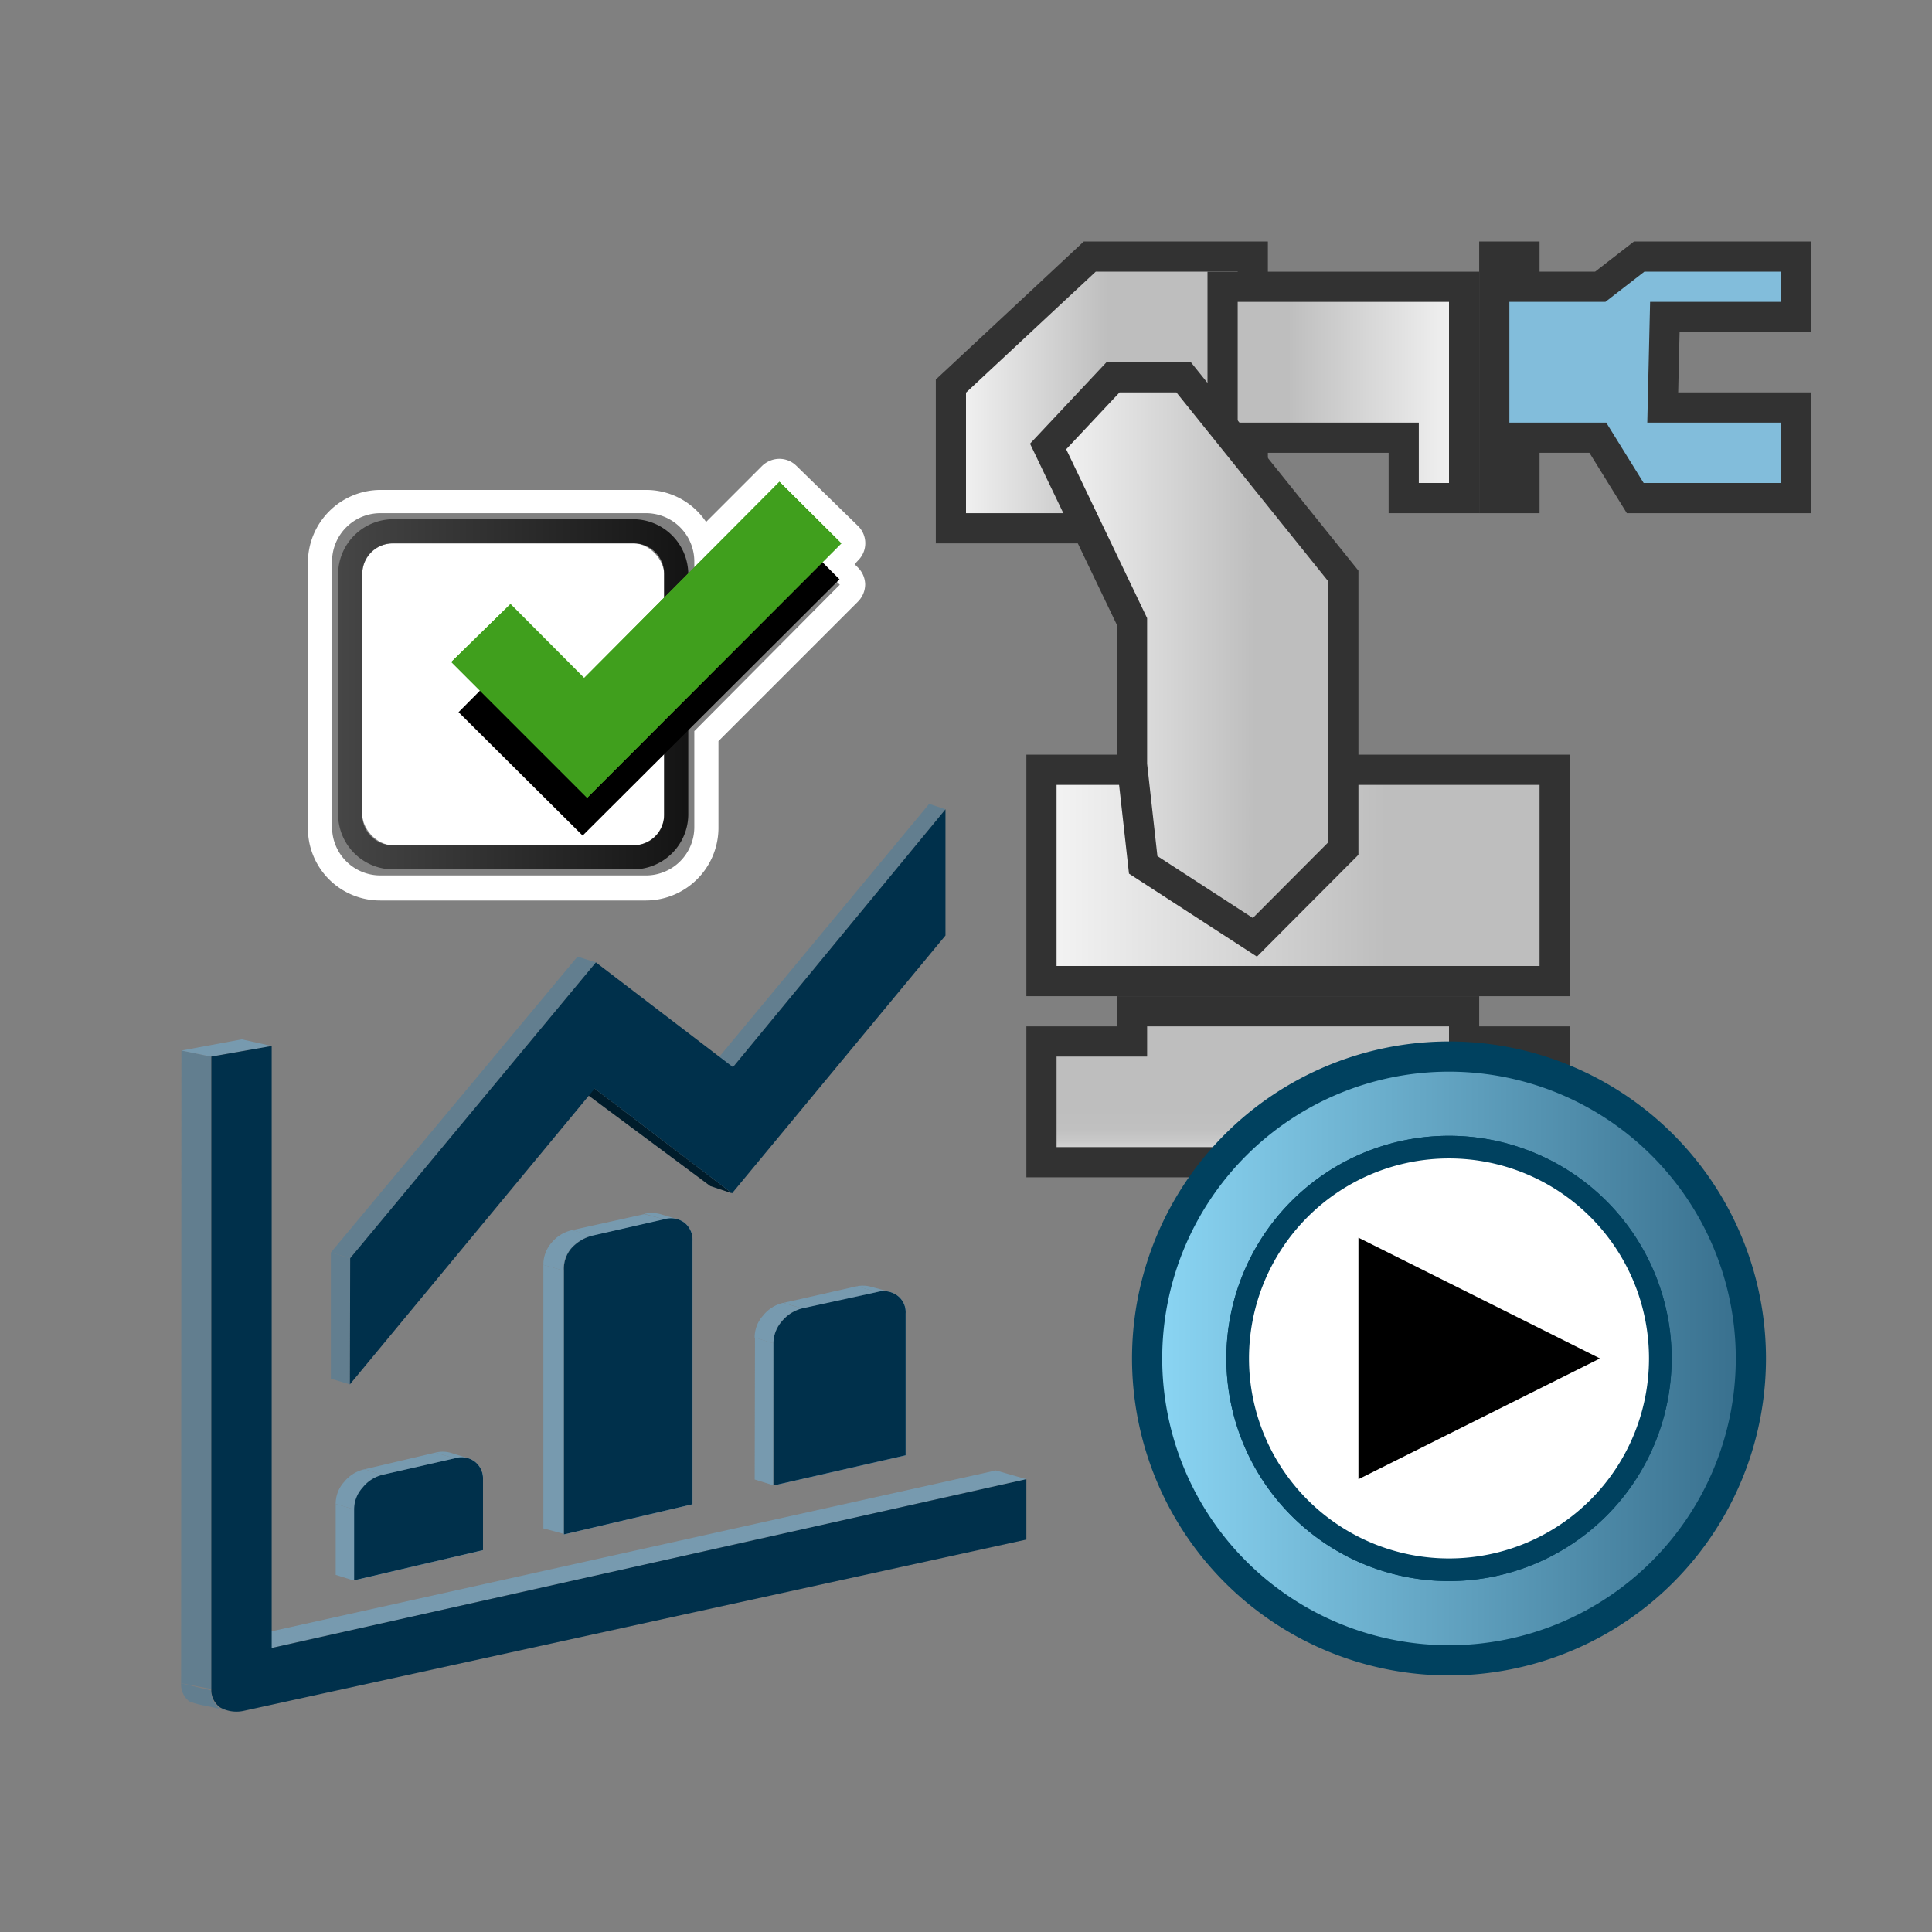 <svg xmlns="http://www.w3.org/2000/svg" xmlns:xlink="http://www.w3.org/1999/xlink" viewBox="0 0 64 64"><rect x="0" y="0" width="64" height="64" fill="#808080" stroke="none"/><defs><style>.cls-1{isolation:isolate;}.cls-2{fill:#779aaf;}.cls-3{fill:#95c1db;}.cls-4{fill:#00304b;}.cls-5{fill:#627e8f;}.cls-6{fill:#001c2b;}.cls-10,.cls-11,.cls-12,.cls-7,.cls-8,.cls-9{stroke:#323232;}.cls-10,.cls-11,.cls-12,.cls-18,.cls-7,.cls-8,.cls-9{stroke-miterlimit:10;}.cls-7{fill:url(#linear-gradient);}.cls-8{fill:url(#linear-gradient-2);}.cls-9{fill:url(#linear-gradient-3);}.cls-10{fill:url(#linear-gradient-4);}.cls-11{fill:url(#linear-gradient-5);}.cls-12{fill:#82bddb;}.cls-13,.cls-14,.cls-15{stroke:#00415f;stroke-linecap:round;stroke-linejoin:round;}.cls-13{fill:url(#Medium_BLUE_gradient_FRONT);}.cls-14,.cls-15,.cls-16{fill:#fff;}.cls-14,.cls-15{stroke-width:0.75px;}.cls-15{mix-blend-mode:darken;}.cls-17{fill:url(#New_Gradient_Swatch_1);}.cls-18{fill:none;stroke:#000;stroke-width:1.02px;}.cls-19{fill:#409f1d;}</style><linearGradient id="linear-gradient" x1="28.01" y1="38.5" x2="28.01" y2="33.5" gradientTransform="matrix(-1, 0, 0, 1, 71.01, 0)" gradientUnits="userSpaceOnUse"><stop offset="0" stop-color="#f5f5f5"/><stop offset="0.02" stop-color="#ebebeb"/><stop offset="0.08" stop-color="#d7d7d7"/><stop offset="0.14" stop-color="#c9c9c9"/><stop offset="0.22" stop-color="silver"/><stop offset="0.35" stop-color="#bebebe"/></linearGradient><linearGradient id="linear-gradient-2" x1="19.51" y1="29" x2="36.51" y2="29" gradientTransform="matrix(-1, 0, 0, 1, 71.01, 0)" gradientUnits="userSpaceOnUse"><stop offset="0.33" stop-color="#bebebe"/><stop offset="1" stop-color="#f5f5f5"/></linearGradient><linearGradient id="linear-gradient-3" x1="29.51" y1="13" x2="39.51" y2="13" gradientTransform="matrix(-1, 0, 0, 1, 71.01, 0)" gradientUnits="userSpaceOnUse"><stop offset="0.48" stop-color="#bebebe"/><stop offset="1" stop-color="#f5f5f5"/></linearGradient><linearGradient id="linear-gradient-4" x1="22.51" y1="13" x2="30.51" y2="13" gradientTransform="matrix(-1, 0, 0, 1, 71.01, 0)" gradientUnits="userSpaceOnUse"><stop offset="0" stop-color="#f5f5f5"/><stop offset="0.73" stop-color="#bebebe"/></linearGradient><linearGradient id="linear-gradient-5" x1="26.51" y1="21.77" x2="36.28" y2="21.77" gradientTransform="matrix(-1, 0, 0, 1, 71.01, 0)" gradientUnits="userSpaceOnUse"><stop offset="0.3" stop-color="#bebebe"/><stop offset="1" stop-color="#f5f5f5"/></linearGradient><linearGradient id="Medium_BLUE_gradient_FRONT" x1="38" y1="45" x2="58" y2="45" gradientUnits="userSpaceOnUse"><stop offset="0" stop-color="#8cd7f5"/><stop offset="1" stop-color="#376e8c"/></linearGradient><linearGradient id="New_Gradient_Swatch_1" x1="11.2" y1="23" x2="22.8" y2="23" gradientUnits="userSpaceOnUse"><stop offset="0" stop-color="#464646"/><stop offset="0.99" stop-color="#141414"/></linearGradient></defs><title>1813_AAAe__R21XArtboard 1</title><g class="cls-1"><g id="Robot_1X_copy_2" data-name="Robot  1X copy 2"><g id="Layer_253_copy_2" data-name="Layer 253 copy 2"><g id="data_copy_2" data-name="data *** copy 2"><g id="_3_" data-name="3 ***"><path class="cls-2" d="M28.83,42.62l.67.18a.82.82,0,0,0-.44,0l-.68-.19A1,1,0,0,1,28.83,42.62Z"/><polygon class="cls-2" points="26.58 43.34 25.95 43.16 28.38 42.61 29.06 42.8 26.58 43.34"/><polygon class="cls-2" points="25.61 49.2 25 49.01 25.01 44.31 25.62 44.5 25.61 49.2"/><path class="cls-2" d="M25.62,44.5,25,44.31a1.06,1.06,0,0,1,.27-.72,1.19,1.19,0,0,1,.67-.43l.63.18a1.27,1.27,0,0,0-.68.43A1.12,1.12,0,0,0,25.62,44.5Z"/><path class="cls-3" d="M29.73,42.92a.68.68,0,0,1,.27.59v4.7l-4.38,1V44.5a1.12,1.12,0,0,1,.28-.73,1.27,1.27,0,0,1,.68-.43l2.48-.54A.77.77,0,0,1,29.73,42.92Z"/><path class="cls-4" d="M29.73,42.92a.68.68,0,0,1,.27.59v4.7l-4.38,1V44.5a1.12,1.12,0,0,1,.28-.73,1.27,1.27,0,0,1,.68-.43l2.48-.54A.77.77,0,0,1,29.73,42.92Z"/></g><g id="_2_" data-name="2  ***"><path class="cls-2" d="M21.84,40.21l.61.18a.86.86,0,0,0-.45,0l-.66-.18A1.2,1.2,0,0,1,21.84,40.21Z"/><polygon class="cls-2" points="18.67 50.81 18 50.63 18 41.9 18.67 42.09 18.67 50.81"/><polygon class="cls-2" points="19.62 40.94 18.95 40.75 21.34 40.22 22 40.39 19.62 40.94"/><path class="cls-2" d="M18.67,42.09,18,41.9a1.1,1.1,0,0,1,.26-.72,1.22,1.22,0,0,1,.69-.43l.67.18a1.39,1.39,0,0,0-.72.44A1.06,1.06,0,0,0,18.67,42.09Z"/><path class="cls-3" d="M22.67,40.5a.72.72,0,0,1,.27.61v8.72l-4.26,1V42.09a1.06,1.06,0,0,1,.23-.72,1.39,1.39,0,0,1,.72-.44L22,40.39A.76.76,0,0,1,22.67,40.5Z"/><path class="cls-4" d="M22.67,40.5a.72.72,0,0,1,.27.61v8.72l-4.26,1V42.09a1.06,1.06,0,0,1,.23-.72,1.39,1.39,0,0,1,.72-.44L22,40.39A.76.76,0,0,1,22.67,40.5Z"/></g><g id="_1_" data-name="1  ***"><path class="cls-2" d="M14.91,48.12l.61.19a.89.89,0,0,0-.46,0l-.64-.19A1,1,0,0,1,14.91,48.12Z"/><polygon class="cls-2" points="11.73 52.36 11.12 52.17 11.12 49.82 11.73 50 11.73 52.36"/><polygon class="cls-2" points="12.69 48.85 12.08 48.67 14.42 48.12 15.06 48.31 12.69 48.85"/><path class="cls-2" d="M11.73,50l-.61-.18a1.08,1.08,0,0,1,.28-.73,1.2,1.2,0,0,1,.68-.42l.61.18a1.21,1.21,0,0,0-.68.43A1.07,1.07,0,0,0,11.73,50Z"/><path class="cls-3" d="M15.73,48.42A.7.7,0,0,1,16,49v2.35l-4.27,1V50a1.07,1.07,0,0,1,.28-.72,1.21,1.21,0,0,1,.68-.43l2.37-.54A.73.73,0,0,1,15.73,48.42Z"/><path class="cls-4" d="M15.73,48.42A.7.7,0,0,1,16,49v2.35l-4.27,1V50a1.07,1.07,0,0,1,.28-.72,1.21,1.21,0,0,1,.68-.43l2.37-.54A.73.73,0,0,1,15.73,48.42Z"/></g></g><g id="eclair_" data-name="eclair ***"><polygon class="cls-5" points="11.59 45.86 10.96 45.67 10.96 41.49 11.6 41.68 11.59 45.86"/><polygon class="cls-6" points="24.25 39.53 23.53 39.29 18.89 35.84 19.7 36.06 24.25 39.53"/><polygon class="cls-5" points="11.6 41.68 10.96 41.49 19.13 31.69 19.74 31.88 11.6 41.68"/><polygon class="cls-5" points="24.28 35.35 23.7 35.16 30.78 26.63 31.32 26.81 24.28 35.35"/><polygon class="cls-4" points="24.25 39.53 19.7 36.06 11.59 45.86 11.6 41.68 19.74 31.88 24.28 35.35 31.32 26.81 31.32 30.99 24.25 39.53"/></g><g id="equerre_" data-name="equerre   ***"><polygon class="cls-2" points="9 54.59 7.91 54.28 32.99 48.71 34 49 9 54.59"/><path class="cls-5" d="M7.51,56.66l-.67-.15a2.56,2.56,0,0,1-.57-.15.7.7,0,0,1-.27-.6L7,56a.71.71,0,0,0,.29.61A.55.55,0,0,0,7.51,56.66Z"/><polygon class="cls-5" points="7 55.95 6 55.76 6.01 34.8 6.99 35 7 55.95"/><polygon class="cls-2" points="6.99 35 6.01 34.8 8.01 34.43 9 34.65 6.99 35"/><path class="cls-4" d="M9,54.59,34,49v2L8.09,56.67a1.12,1.12,0,0,1-.8-.11A.71.71,0,0,1,7,56V35l2-.35Z"/></g></g><g id="Layer_41_copy_18" data-name="Layer 41 copy 18"><polygon class="cls-7" points="34.5 38.5 42.83 38.5 51.5 38.5 51.5 34.5 48.5 34.5 48.5 33.5 42.83 33.5 37.5 33.5 37.5 34.5 34.5 34.5 34.5 38.5"/><rect class="cls-8" x="34.5" y="25.5" width="17" height="7"/><polygon class="cls-9" points="31.5 17.5 39.04 17.5 41.5 15.62 41.5 8.5 36.1 8.5 31.5 12.79 31.5 17.5"/><polygon class="cls-10" points="40.5 14.5 46.5 14.5 46.5 16.5 48.5 16.5 48.5 9.5 46.77 9.5 46.77 9.5 40.5 9.5 40.5 14.5"/><polygon class="cls-11" points="37.87 28.65 41.57 31.05 44.5 28.11 44.5 19.08 39.21 12.5 36.87 12.5 34.72 14.79 37.5 20.59 37.5 25.33 37.87 28.65"/><polygon class="cls-12" points="50.5 14.5 52.93 14.5 54.17 16.5 59.5 16.5 59.5 13.5 55.08 13.5 55.15 10.5 59.5 10.5 59.5 8.5 54.3 8.5 53.01 9.5 50.5 9.5 50.5 8.5 49.5 8.5 49.5 16.5 50.5 16.5 50.5 14.5"/></g><g id="PLAY_GRD_copy_2" data-name="PLAY GRD   *** copy 2"><path class="cls-13" d="M58,45A10,10,0,1,1,48,35,10,10,0,0,1,58,45Z"/><path class="cls-14" d="M55,45a7,7,0,1,1-7-7A7,7,0,0,1,55,45Z"/><path class="cls-15" d="M55,45a7,7,0,1,1-7-7A7,7,0,0,1,55,45Z"/><polygon points="53 45 45 49 45 41 53 45"/></g><g id="check_copy_2" data-name="check  *** copy 2"><g id="defonse_BLANC" data-name="defonse BLANC"><path class="cls-16" d="M25.82,16l2,2-.69.7.69.67L23,24.22V27.4A1.6,1.6,0,0,1,21.4,29H12.6A1.6,1.6,0,0,1,11,27.4V18.6A1.6,1.6,0,0,1,12.6,17h8.8A1.6,1.6,0,0,1,23,18.6v.19L25.82,16m0-.8a.83.83,0,0,0-.57.23l-1.86,1.86a2.39,2.39,0,0,0-2-1.06H12.6a2.41,2.41,0,0,0-2.4,2.4v8.8a2.39,2.39,0,0,0,2.4,2.4h8.8a2.41,2.41,0,0,0,2.4-2.4V24.55l4.62-4.62a.82.82,0,0,0,.24-.57.81.81,0,0,0-.25-.57l-.1-.1.12-.13a.8.8,0,0,0,0-1.13l-2.05-2a.8.8,0,0,0-.56-.23Z"/></g><rect class="cls-16" x="12" y="18" width="10" height="10" rx="1.02"/><path class="cls-17" d="M21,18a1,1,0,0,1,1,1v8a1,1,0,0,1-1,1H13a1,1,0,0,1-1-1V19a1,1,0,0,1,1-1h8m0-.8H13A1.83,1.83,0,0,0,11.2,19v8A1.83,1.83,0,0,0,13,28.8h8A1.83,1.83,0,0,0,22.8,27V19A1.83,1.83,0,0,0,21,17.2Z"/><polyline id="Activate" class="cls-18" points="15.55 23.23 19.3 26.96 27.45 18.83"/><polygon id="DeActivate" class="cls-19" points="19.35 22.46 16.91 20.01 14.95 21.93 19.45 26.43 27.87 18 25.82 15.96 19.35 22.46"/><polygon id="DeActivate-2" data-name="DeActivate" class="cls-19" points="19.35 22.46 16.91 20.01 14.95 21.93 19.45 26.43 27.87 18 25.82 15.96 19.35 22.46"/></g></g></g></svg>